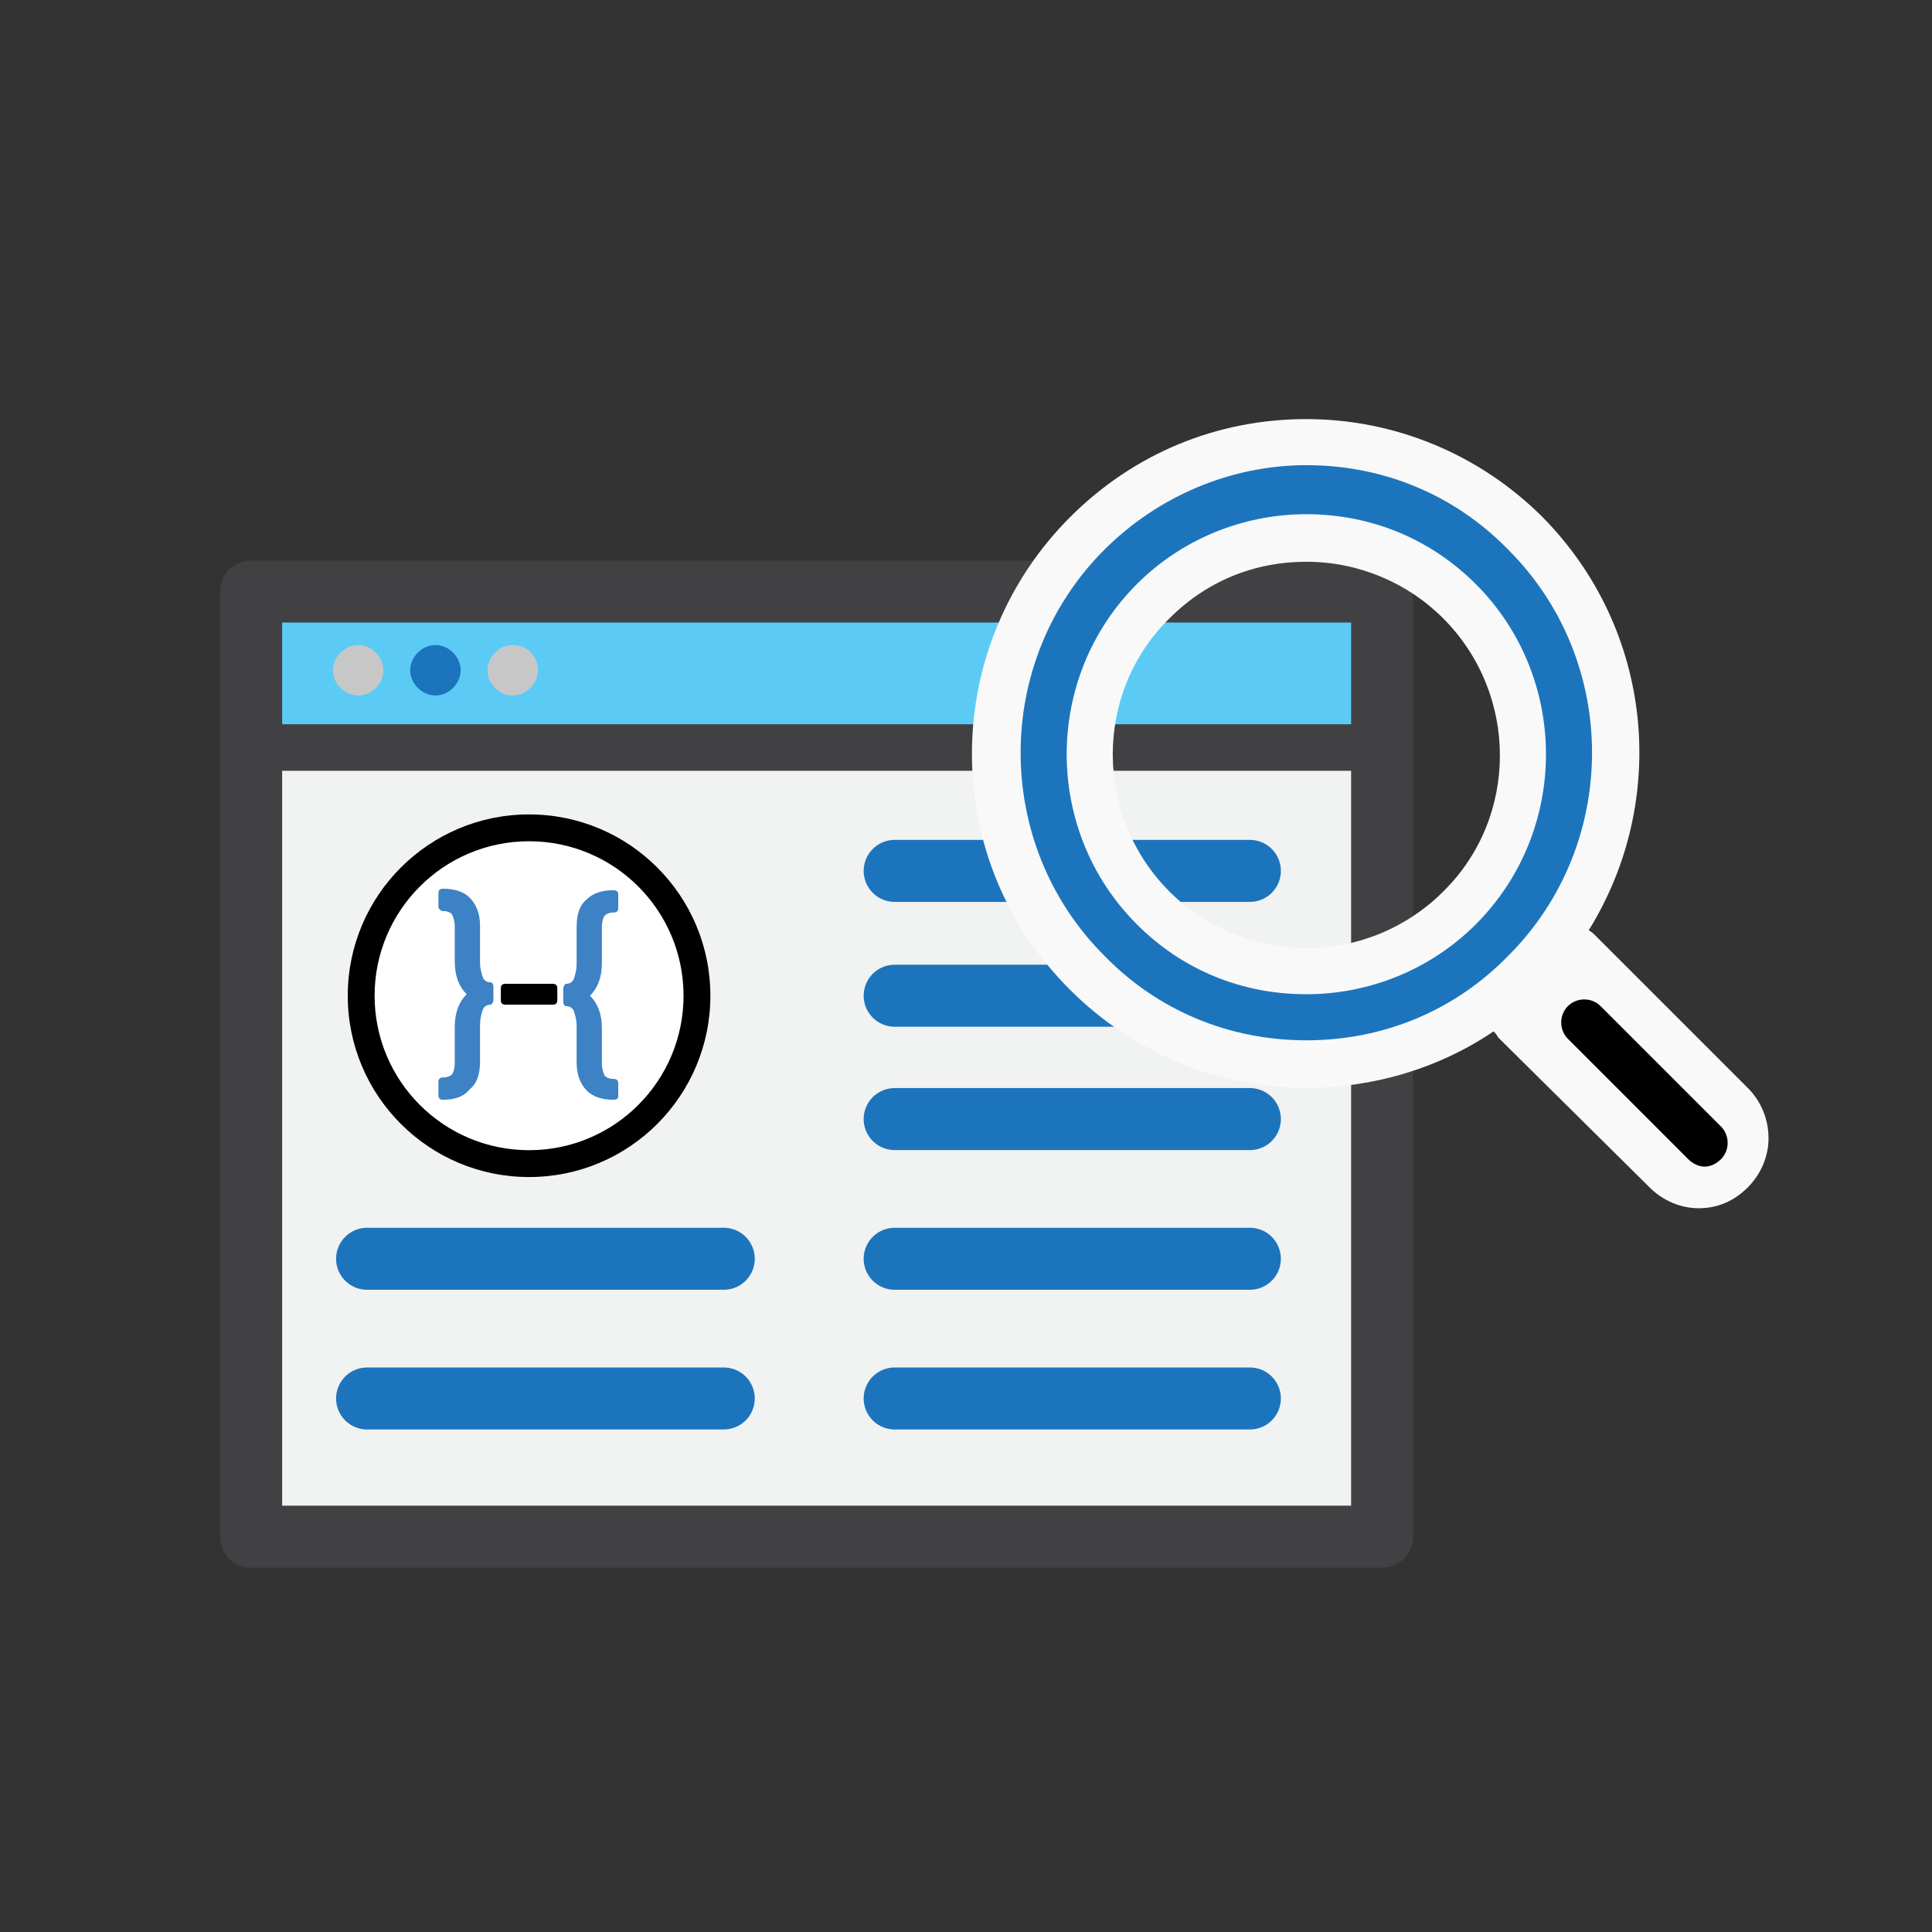 <?xml version="1.0" encoding="utf-8"?>
<!-- Generator: Adobe Illustrator 19.0.0, SVG Export Plug-In . SVG Version: 6.00 Build 0)  -->
<svg version="1.1" id="Layer_1" xmlns="http://www.w3.org/2000/svg" xmlns:xlink="http://www.w3.org/1999/xlink" x="0px" y="0px"
	 viewBox="-34 36 130 130" style="enable-background:new -34 36 130 130;" xml:space="preserve">
<rect x="-34" y="36" width="130" height="130" fill="#333333" stroke="none"/>
<style type="text/css">
	.st0{fill:#F1F2F2;}
	.st1{fill:#5BCBF5;}
	.st2{fill:none;stroke:#414042;stroke-width:4.172;stroke-linejoin:round;stroke-miterlimit:10;}
	.st3{fill:none;stroke:#414042;stroke-width:3.129;stroke-linejoin:round;stroke-miterlimit:10;}
	.st4{fill:#C8C7C7;}
	.st5{fill:#1C75BC;}
	.st6{fill:none;stroke:#1C75BC;stroke-width:4.172;stroke-linecap:round;stroke-linejoin:round;stroke-miterlimit:10;}
	.st7{fill:#FFFFFF;stroke:#FFFFFF;stroke-width:0.788;stroke-miterlimit:10;}
	.st8{fill:#3D82C4;}
	.st9{fill:#F9F9FA;}
</style>
<g id="Layer_2">
	<g id="XMLID_115_">
		<rect id="XMLID_137_" x="-17.1" y="75.8" class="st0" width="76.1" height="63.6"/>
		<rect id="XMLID_136_" x="-17.1" y="75.8" class="st1" width="75.6" height="10.4"/>
		<rect id="XMLID_135_" x="-17.1" y="75.8" class="st2" width="76.1" height="63.6"/>
		<line id="XMLID_134_" class="st3" x1="-17.6" y1="86.3" x2="58.5" y2="86.3"/>
		<path id="XMLID_133_" class="st4" d="M-8.2,81.1c0,0.9-0.8,1.7-1.7,1.7c-0.9,0-1.7-0.8-1.7-1.7s0.8-1.7,1.7-1.7
			C-9,79.4-8.2,80.2-8.2,81.1"/>
		<path id="XMLID_132_" class="st5" d="M-3,81.1c0,0.9-0.8,1.7-1.7,1.7c-0.9,0-1.7-0.8-1.7-1.7s0.8-1.7,1.7-1.7
			C-3.8,79.4-3,80.2-3,81.1"/>
		<path id="XMLID_131_" class="st4" d="M2.2,81.1c0,0.9-0.8,1.7-1.7,1.7s-1.7-0.8-1.7-1.7s0.8-1.7,1.7-1.7
			C1.5,79.4,2.2,80.2,2.2,81.1"/>
		<line id="XMLID_130_" class="st6" x1="-9.3" y1="120.7" x2="14.7" y2="120.7"/>
		<line id="XMLID_129_" class="st6" x1="-9.3" y1="130.1" x2="14.7" y2="130.1"/>
		<line id="XMLID_128_" class="st6" x1="26.2" y1="120.7" x2="50.1" y2="120.7"/>
		<line id="XMLID_127_" class="st6" x1="26.2" y1="130.1" x2="50.1" y2="130.1"/>
		<line id="XMLID_126_" class="st6" x1="26.2" y1="103" x2="50.1" y2="103"/>
		<line id="XMLID_125_" class="st6" x1="26.2" y1="94.6" x2="50.1" y2="94.6"/>
		<line id="XMLID_124_" class="st6" x1="26.2" y1="111.3" x2="50.1" y2="111.3"/>
		<g id="XMLID_116_">
			<circle id="XMLID_123_" cx="1.6" cy="103" r="12.2"/>
			<circle id="XMLID_122_" class="st7" cx="1.6" cy="103" r="10"/>
			<g id="XMLID_117_">
				<g id="XMLID_119_">
					<path id="XMLID_121_" class="st8" d="M-4.2,110c-0.2,0-0.3-0.1-0.3-0.3v-0.9c0-0.2,0.1-0.3,0.3-0.3c0.3,0,0.5-0.1,0.6-0.2
						s0.2-0.4,0.2-0.8v-2.4c0-1,0.3-1.7,0.8-2.2c-0.5-0.5-0.8-1.2-0.8-2.2v-2.4c0-0.3-0.1-0.6-0.2-0.8c-0.1-0.1-0.3-0.2-0.6-0.2
						c-0.1,0-0.1,0-0.2-0.1s-0.1-0.1-0.1-0.2v-0.9c0-0.2,0.1-0.3,0.3-0.3c0.8,0,1.4,0.2,1.8,0.6c0.4,0.4,0.7,1,0.7,1.9v2.4
						c0,0.5,0.1,0.8,0.2,1.1c0.1,0.2,0.3,0.3,0.5,0.3c0.1,0,0.2,0.1,0.2,0.3v0.9c0,0.1-0.1,0.3-0.2,0.3c-0.2,0-0.4,0.1-0.5,0.3
						c-0.1,0.3-0.2,0.6-0.2,1.1v2.4c0,0.9-0.2,1.5-0.7,1.9C-2.8,109.8-3.4,110-4.2,110z"/>
					<path id="XMLID_120_" class="st8" d="M7.3,110c-0.8,0-1.4-0.2-1.8-0.6c-0.4-0.4-0.7-1-0.7-1.9v-2.4c0-0.5-0.1-0.8-0.2-1.1
						c-0.1-0.2-0.3-0.3-0.5-0.3c-0.1,0-0.2-0.1-0.2-0.3v-0.9c0-0.1,0.1-0.3,0.2-0.3c0.2,0,0.4-0.1,0.5-0.3c0.1-0.3,0.2-0.6,0.2-1.1
						v-2.4c0-0.9,0.2-1.5,0.7-1.9c0.4-0.4,1-0.6,1.8-0.6c0.2,0,0.3,0.1,0.3,0.3v0.9c0,0.2-0.1,0.3-0.3,0.3c-0.3,0-0.5,0.1-0.6,0.2
						c-0.1,0.1-0.2,0.4-0.2,0.8v2.4c0,1-0.3,1.7-0.8,2.2c0.5,0.5,0.8,1.2,0.8,2.2v2.4c0,0.3,0.1,0.6,0.2,0.8
						c0.1,0.1,0.3,0.2,0.6,0.2c0.2,0,0.3,0.1,0.3,0.3v0.9C7.6,109.9,7.5,110,7.3,110z"/>
				</g>
				<path id="XMLID_118_" d="M0,103.6c-0.2,0-0.3-0.1-0.3-0.3v-0.8c0-0.2,0.1-0.3,0.3-0.3h3.2c0.2,0,0.3,0.1,0.3,0.3v0.8
					c0,0.2-0.1,0.3-0.3,0.3H0z"/>
			</g>
		</g>
	</g>
	<g id="XMLID_107_">
		<path id="XMLID_112_" class="st9" d="M83.6,109.2L73.4,99c-0.2-0.2-0.3-0.3-0.5-0.4c5.4-8.7,4.4-20.2-3.1-27.8
			c-4.2-4.2-9.9-6.6-15.9-6.6S42.3,66.5,38,70.8c-4.2,4.2-6.6,9.9-6.6,15.9s2.3,11.6,6.6,15.9c4.2,4.2,9.9,6.6,15.9,6.6
			c4.5,0,8.9-1.3,12.6-3.8c0.1,0.1,0.2,0.2,0.3,0.4L77,115.9c0.9,0.9,2.1,1.4,3.3,1.4c1.3,0,2.4-0.5,3.3-1.4s1.4-2.1,1.4-3.3
			C85,111.3,84.5,110.1,83.6,109.2 M53.9,99.8c-3.5,0-6.8-1.4-9.2-3.8c-5.1-5.1-5.1-13.4,0-18.4c2.5-2.5,5.7-3.8,9.2-3.8
			s6.8,1.4,9.2,3.8c5.1,5.1,5.1,13.4,0,18.4C60.7,98.4,57.4,99.8,53.9,99.8"/>
		<path id="XMLID_109_" class="st5" d="M53.9,106c-5.2,0-10-2-13.6-5.7c-7.5-7.5-7.5-19.8,0-27.3c3.6-3.6,8.5-5.7,13.6-5.7
			c5.2,0,10,2,13.6,5.7c7.5,7.5,7.5,19.8,0,27.3C63.9,104,59.1,106,53.9,106 M53.9,70.6c-4.3,0-8.4,1.7-11.4,4.7
			c-6.3,6.3-6.3,16.6,0,22.9c3.1,3.1,7.1,4.7,11.4,4.7s8.4-1.7,11.4-4.7c6.3-6.3,6.3-16.6,0-22.9C62.3,72.3,58.3,70.6,53.9,70.6"/>
		<path id="XMLID_108_" d="M80.7,114.5c-0.4,0-0.8-0.2-1.1-0.5l-8.1-8.1c-0.6-0.6-0.6-1.6,0-2.2s1.6-0.6,2.2,0l8.1,8.1
			c0.6,0.6,0.6,1.6,0,2.2C81.5,114.3,81.1,114.5,80.7,114.5"/>
	</g>
</g>
</svg>
